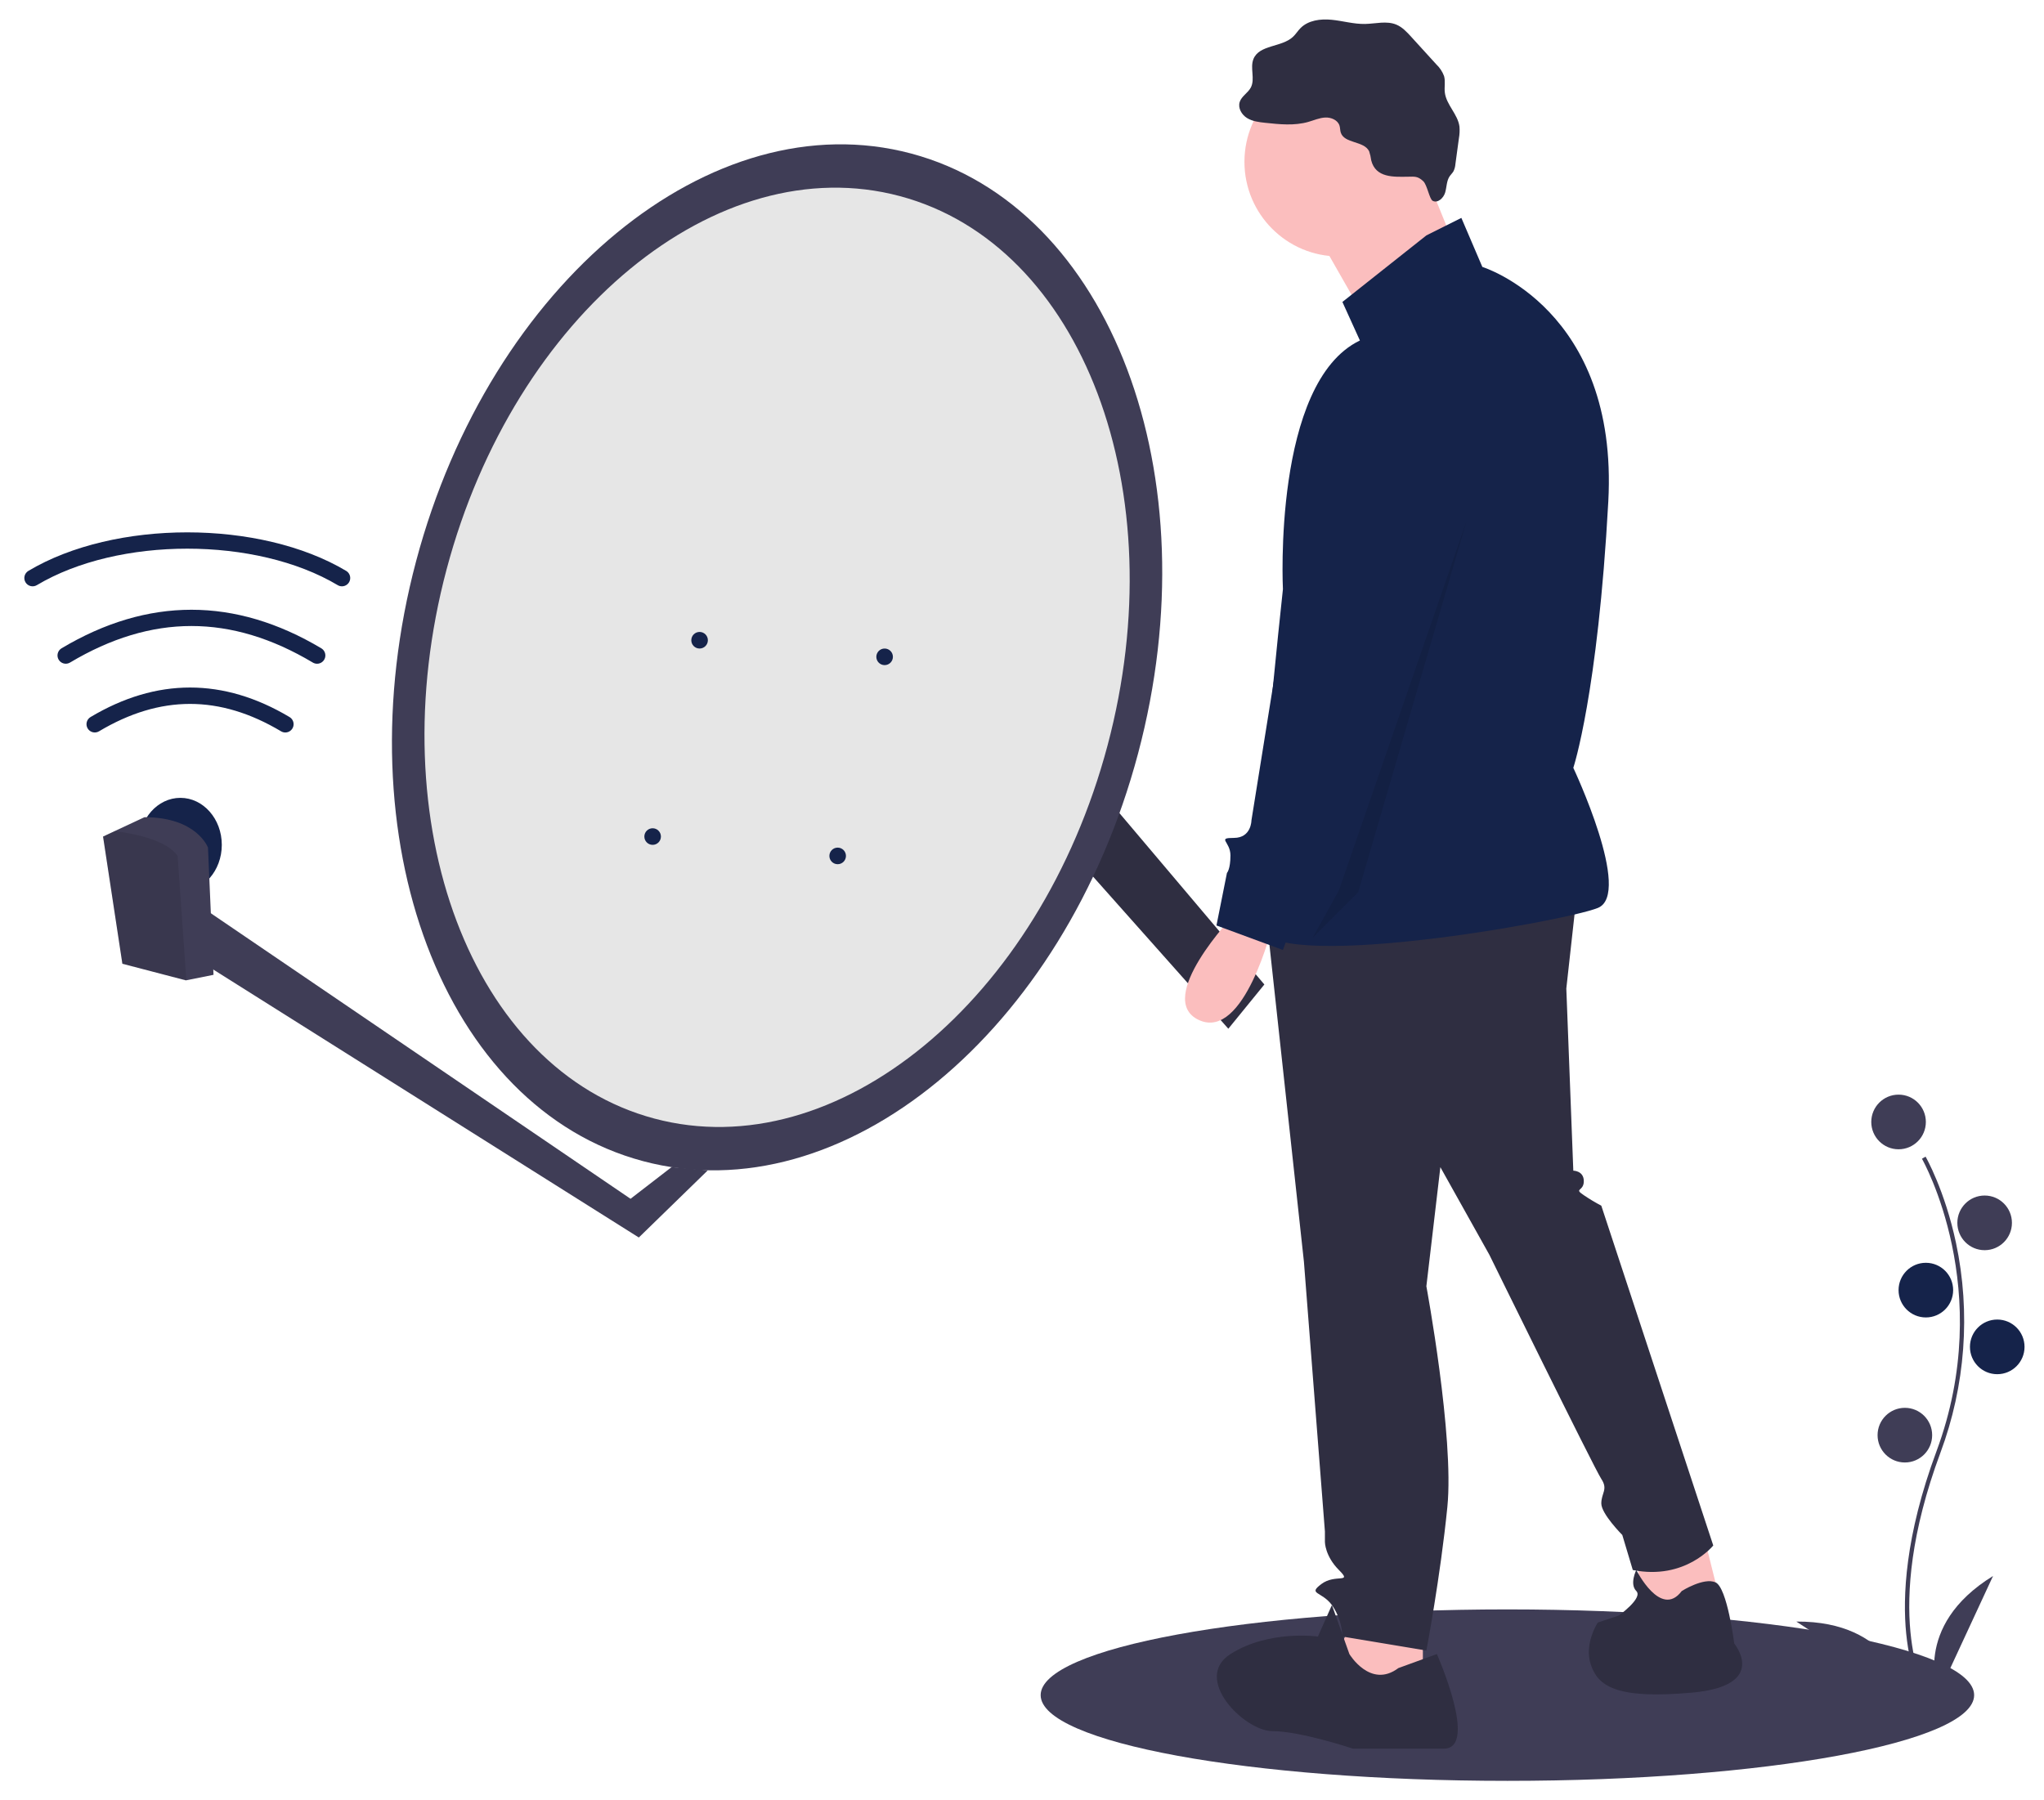<svg width="420" height="370" viewBox="0 0 420 370" fill="none" xmlns="http://www.w3.org/2000/svg">
<g filter="url(#filter0_d)">
<path d="M309.74 362C362.707 362 405.645 354.113 405.645 344.383C405.645 334.653 362.707 326.766 309.74 326.766C256.773 326.766 213.835 334.653 213.835 344.383C213.835 354.113 256.773 362 309.74 362Z" fill="#3F3D56"/>
<path d="M394.925 343.883C394.826 343.721 392.492 339.818 391.682 331.712C390.94 324.276 391.417 311.742 397.909 294.259C410.206 261.137 395.075 234.412 394.92 234.146L395.666 233.712C395.706 233.78 399.61 240.593 401.917 251.443C404.964 265.828 403.854 280.784 398.717 294.56C386.441 327.625 395.568 343.278 395.661 343.433L394.925 343.883Z" fill="#3F3D56"/>
<path d="M390.116 232.201C393.214 232.201 395.724 229.686 395.724 226.585C395.724 223.483 393.214 220.969 390.116 220.969C387.019 220.969 384.508 223.483 384.508 226.585C384.508 229.686 387.019 232.201 390.116 232.201Z" fill="#3F3D56"/>
<path d="M407.803 252.937C410.901 252.937 413.411 250.423 413.411 247.321C413.411 244.219 410.901 241.705 407.803 241.705C404.706 241.705 402.195 244.219 402.195 247.321C402.195 250.423 404.706 252.937 407.803 252.937Z" fill="#3F3D56"/>
<path d="M395.724 266.761C398.822 266.761 401.332 264.247 401.332 261.145C401.332 258.043 398.822 255.529 395.724 255.529C392.627 255.529 390.116 258.043 390.116 261.145C390.116 264.247 392.627 266.761 395.724 266.761Z" fill="#15234A"/>
<path d="M410.392 278.425C413.489 278.425 416 275.911 416 272.809C416 269.707 413.489 267.193 410.392 267.193C407.295 267.193 404.784 269.707 404.784 272.809C404.784 275.911 407.295 278.425 410.392 278.425Z" fill="#15234A"/>
<path d="M391.411 296.569C394.508 296.569 397.019 294.055 397.019 290.953C397.019 287.852 394.508 285.337 391.411 285.337C388.314 285.337 385.803 287.852 385.803 290.953C385.803 294.055 388.314 296.569 391.411 296.569Z" fill="#3F3D56"/>
<path d="M398.313 344.09C398.313 344.09 392.705 330.266 409.529 319.897L398.313 344.09Z" fill="#3F3D56"/>
<path d="M391.416 343.839C391.416 343.839 388.864 329.138 369.109 329.264L391.416 343.839Z" fill="#3F3D56"/>
<path d="M41.036 182.137L129.563 242.375L137.993 235.868L145.453 236.516L131.266 250.331L41.036 193.502V182.137Z" fill="#3F3D56"/>
<path d="M222.324 154.006L259.801 198.333L252.398 207.425L208.444 157.984L222.324 154.006Z" fill="#2F2E41"/>
<path d="M37.063 179.295C41.764 179.295 45.575 174.97 45.575 169.634C45.575 164.299 41.764 159.973 37.063 159.973C32.362 159.973 28.551 164.299 28.551 169.634C28.551 174.97 32.362 179.295 37.063 179.295Z" fill="#15234A"/>
<path d="M233.842 150.886C249.058 93.702 228.188 38.485 187.228 27.554C146.267 16.624 100.726 54.119 85.509 111.303C70.293 168.486 91.163 223.704 132.124 234.634C173.085 245.565 218.626 208.069 233.842 150.886Z" fill="#3F3D56"/>
<path d="M227.576 149.214C241.507 96.862 222.401 46.31 184.901 36.303C147.401 26.296 105.708 60.623 91.776 112.975C77.846 165.327 96.952 215.879 134.452 225.886C171.952 235.894 213.645 201.566 227.576 149.214Z" fill="#E6E6E6"/>
<path d="M143.75 129.286C144.691 129.286 145.453 128.522 145.453 127.581C145.453 126.639 144.691 125.876 143.75 125.876C142.81 125.876 142.048 126.639 142.048 127.581C142.048 128.522 142.81 129.286 143.75 129.286Z" fill="#15234A"/>
<path d="M134.103 169.634C135.044 169.634 135.806 168.871 135.806 167.929C135.806 166.988 135.044 166.224 134.103 166.224C133.163 166.224 132.401 166.988 132.401 167.929C132.401 168.871 133.163 169.634 134.103 169.634Z" fill="#15234A"/>
<path d="M181.772 132.695C182.712 132.695 183.474 131.932 183.474 130.991C183.474 130.049 182.712 129.286 181.772 129.286C180.832 129.286 180.069 130.049 180.069 130.991C180.069 131.932 180.832 132.695 181.772 132.695Z" fill="#15234A"/>
<path d="M172.125 173.612C173.065 173.612 173.827 172.849 173.827 171.907C173.827 170.966 173.065 170.203 172.125 170.203C171.185 170.203 170.422 170.966 170.422 171.907C170.422 172.849 171.185 173.612 172.125 173.612Z" fill="#15234A"/>
<path d="M43.873 196.344L38.289 197.463L38.198 197.48L25.146 194.071L21.174 167.929L23.58 166.804L29.686 163.951C40.468 163.951 42.738 170.202 42.738 170.202L43.873 196.344Z" fill="#3F3D56"/>
<path opacity="0.1" d="M38.289 197.463L38.198 197.48L25.146 194.071L21.174 167.929L23.58 166.804C28.557 167.463 34.379 168.878 36.496 171.907L38.289 197.463Z" fill="black"/>
<path d="M65.152 132.412C64.846 132.411 64.545 132.328 64.282 132.171C47.494 122.155 31.172 122.155 14.384 132.171C13.996 132.401 13.533 132.468 13.096 132.357C12.659 132.246 12.284 131.965 12.053 131.577C11.822 131.189 11.754 130.726 11.865 130.288C11.975 129.85 12.254 129.474 12.641 129.242C30.353 118.675 48.313 118.675 66.025 129.242C66.346 129.433 66.594 129.724 66.733 130.071C66.872 130.417 66.894 130.8 66.795 131.16C66.696 131.52 66.481 131.837 66.184 132.063C65.888 132.29 65.525 132.412 65.152 132.412H65.152Z" fill="#15234A"/>
<path d="M58.626 146.54C58.319 146.54 58.019 146.457 57.756 146.3C45.168 138.79 32.93 138.79 20.342 146.3C19.955 146.53 19.491 146.597 19.054 146.486C18.617 146.374 18.242 146.094 18.011 145.706C17.781 145.318 17.713 144.854 17.823 144.416C17.933 143.979 18.213 143.602 18.599 143.371C32.169 135.275 45.929 135.275 59.499 143.371C59.819 143.562 60.068 143.853 60.207 144.199C60.346 144.546 60.368 144.929 60.269 145.289C60.169 145.649 59.955 145.966 59.658 146.192C59.361 146.418 58.999 146.541 58.626 146.54Z" fill="#15234A"/>
<path d="M70.26 116.499C69.953 116.5 69.653 116.416 69.39 116.259C52.636 106.263 24.328 106.263 7.574 116.259C7.382 116.374 7.169 116.45 6.948 116.483C6.727 116.515 6.501 116.504 6.284 116.449C6.067 116.394 5.863 116.297 5.683 116.163C5.503 116.029 5.352 115.861 5.238 115.669C5.123 115.476 5.047 115.263 5.015 115.041C4.983 114.819 4.995 114.593 5.05 114.376C5.105 114.159 5.203 113.954 5.337 113.775C5.471 113.595 5.639 113.444 5.831 113.33C23.53 102.77 53.434 102.77 71.133 113.33C71.453 113.521 71.702 113.812 71.841 114.159C71.98 114.505 72.001 114.888 71.902 115.248C71.803 115.608 71.589 115.925 71.292 116.151C70.995 116.377 70.633 116.5 70.26 116.499H70.26Z" fill="#15234A"/>
<path d="M349.883 310.747L353.477 325.145L337.662 329.465L336.224 314.346L349.883 310.747Z" fill="#FBBEBE"/>
<path d="M292.371 328.745V342.423L276.555 345.303L273.68 338.103L279.431 325.865L292.371 328.745Z" fill="#FBBEBE"/>
<path d="M324.002 179.723L321.846 199.161L323.283 236.596C323.283 236.596 325.44 236.596 325.44 238.756C325.44 240.916 323.283 240.196 325.44 241.635C326.597 242.422 327.797 243.143 329.035 243.795L352.039 313.626C352.039 313.626 346.288 320.826 335.505 318.666L333.348 311.467C333.348 311.467 329.035 307.147 329.035 304.988C329.035 302.828 330.472 302.108 329.035 299.948C327.597 297.788 306.03 253.874 306.03 253.874L295.966 235.876L293.09 260.353C293.09 260.353 298.841 291.309 297.403 305.707C295.966 320.106 293.09 335.224 293.09 335.224L275.837 332.344C275.758 330.021 275.009 327.77 273.68 325.865C271.523 322.985 268.648 323.705 271.523 321.545C274.399 319.386 277.993 321.545 275.118 318.666C272.242 315.786 272.242 312.906 272.242 312.906V310.747L267.929 255.314L260.021 182.603L324.002 179.723Z" fill="#2F2E41"/>
<path d="M275.118 48.7C285.838 48.7 294.528 39.997 294.528 29.262C294.528 18.527 285.838 9.824 275.118 9.824C264.398 9.824 255.708 18.527 255.708 29.262C255.708 39.997 264.398 48.7 275.118 48.7Z" fill="#FBBEBE"/>
<path d="M292.012 29.622L299.919 49.06L281.228 62.738L269.726 42.58L292.012 29.622Z" fill="#FBBEBE"/>
<path d="M293.09 44.38L300.279 40.781L304.592 50.859C304.592 50.859 332.629 59.498 330.472 99.093C328.315 138.688 323.283 153.806 323.283 153.806C323.283 153.806 335.504 179.723 328.315 182.603C321.127 185.482 260.021 196.281 258.583 186.202C257.145 176.124 263.615 117.091 263.615 117.091C263.615 117.091 261.459 74.616 279.431 65.977L275.836 58.058L293.09 44.38Z" fill="#15234A"/>
<path d="M253.551 184.043C253.551 184.043 237.017 201.321 246.362 205.64C255.708 209.96 261.459 186.202 261.459 186.202L253.551 184.043Z" fill="#FBBEBE"/>
<path d="M287.339 338.823L295.247 335.944C295.247 335.944 303.874 355.381 296.685 355.381H277.993C277.993 355.381 267.21 351.782 261.459 351.782C255.708 351.782 244.924 340.983 252.832 335.944C260.74 330.904 270.805 332.344 270.805 332.344L273.68 325.865L277.275 335.944C277.275 335.944 281.588 343.143 287.339 338.823Z" fill="#2F2E41"/>
<path d="M345.569 322.985C345.569 322.985 350.071 320.141 352.493 321.203C354.915 322.265 356.353 333.784 356.353 333.784C356.353 333.784 363.542 342.423 347.726 343.863C331.91 345.302 328.316 342.423 326.878 338.103C325.44 333.784 328.316 329.464 328.316 329.464L332.629 328.025C332.629 328.025 337.662 324.425 336.224 322.985C334.786 321.545 336.224 318.666 336.224 318.666C336.224 318.666 341.256 328.744 345.569 322.985Z" fill="#2F2E41"/>
<path d="M281.757 28.951C281.678 28.322 281.536 27.702 281.335 27.101C280.291 24.909 276.221 25.549 275.496 23.232C275.354 22.779 275.383 22.285 275.244 21.831C274.89 20.673 273.529 20.098 272.32 20.154C271.112 20.209 269.98 20.727 268.816 21.057C265.972 21.866 262.946 21.557 260.007 21.242C258.708 21.103 257.359 20.947 256.246 20.262C255.133 19.576 254.331 18.195 254.736 16.951C255.125 15.758 256.428 15.103 257.014 13.994C257.945 12.232 256.807 9.958 257.563 8.114C258.774 5.157 263.358 5.751 265.686 3.565C266.252 3.035 266.659 2.356 267.201 1.802C268.808 0.157 271.347 -0.162 273.634 0.065C275.922 0.292 278.169 0.965 280.468 0.924C282.647 0.885 284.932 0.221 286.94 1.07C288.158 1.585 289.089 2.592 289.98 3.571L295.132 9.228C295.839 9.896 296.384 10.718 296.724 11.63C297.034 12.714 296.748 13.878 296.88 14.997C297.182 17.551 299.569 19.48 299.892 22.031C299.957 22.823 299.918 23.619 299.778 24.4L299.056 29.728C299.02 30.247 298.882 30.755 298.65 31.221C298.44 31.58 298.123 31.863 297.887 32.205C297.22 33.172 297.281 34.449 296.949 35.575C296.618 36.702 295.429 37.817 294.389 37.274C293.711 36.919 293.262 33.99 292.438 33.23C291.291 32.17 290.691 32.301 289.274 32.319C286.437 32.355 282.665 32.598 281.757 28.951Z" fill="#2F2E41"/>
<path d="M285.182 71.017C285.182 71.017 306.749 79.656 300.279 99.093C293.809 118.531 276.556 178.283 276.556 178.283L266.491 183.323L263.616 191.242L249.957 186.202L252.113 175.404C252.113 175.404 252.832 174.684 252.832 171.804C252.832 168.925 249.957 168.205 253.551 168.205C257.145 168.205 257.145 164.605 257.145 164.605L270.086 83.975C270.086 83.975 270.086 70.297 285.182 71.017Z" fill="#15234A"/>
<path opacity="0.1" d="M301.357 103.053L279.072 179.363L269.726 188.722L275.118 179.003L301.357 103.053Z" fill="black"/>
</g>
<defs>
<filter id="filter0_d" x="0.998" y="0" width="419.002" height="370" filterUnits="userSpaceOnUse" color-interpolation-filters="sRGB">
<feFlood flood-opacity="0" result="BackgroundImageFix"/>
<feColorMatrix in="SourceAlpha" type="matrix" values="0 0 0 0 0 0 0 0 0 0 0 0 0 0 0 0 0 0 127 0"/>
<feOffset dy="4"/>
<feGaussianBlur stdDeviation="2"/>
<feColorMatrix type="matrix" values="0 0 0 0 0 0 0 0 0 0 0 0 0 0 0 0 0 0 0.25 0"/>
<feBlend mode="normal" in2="BackgroundImageFix" result="effect1_dropShadow"/>
<feBlend mode="normal" in="SourceGraphic" in2="effect1_dropShadow" result="shape"/>
</filter>
</defs>
</svg>
